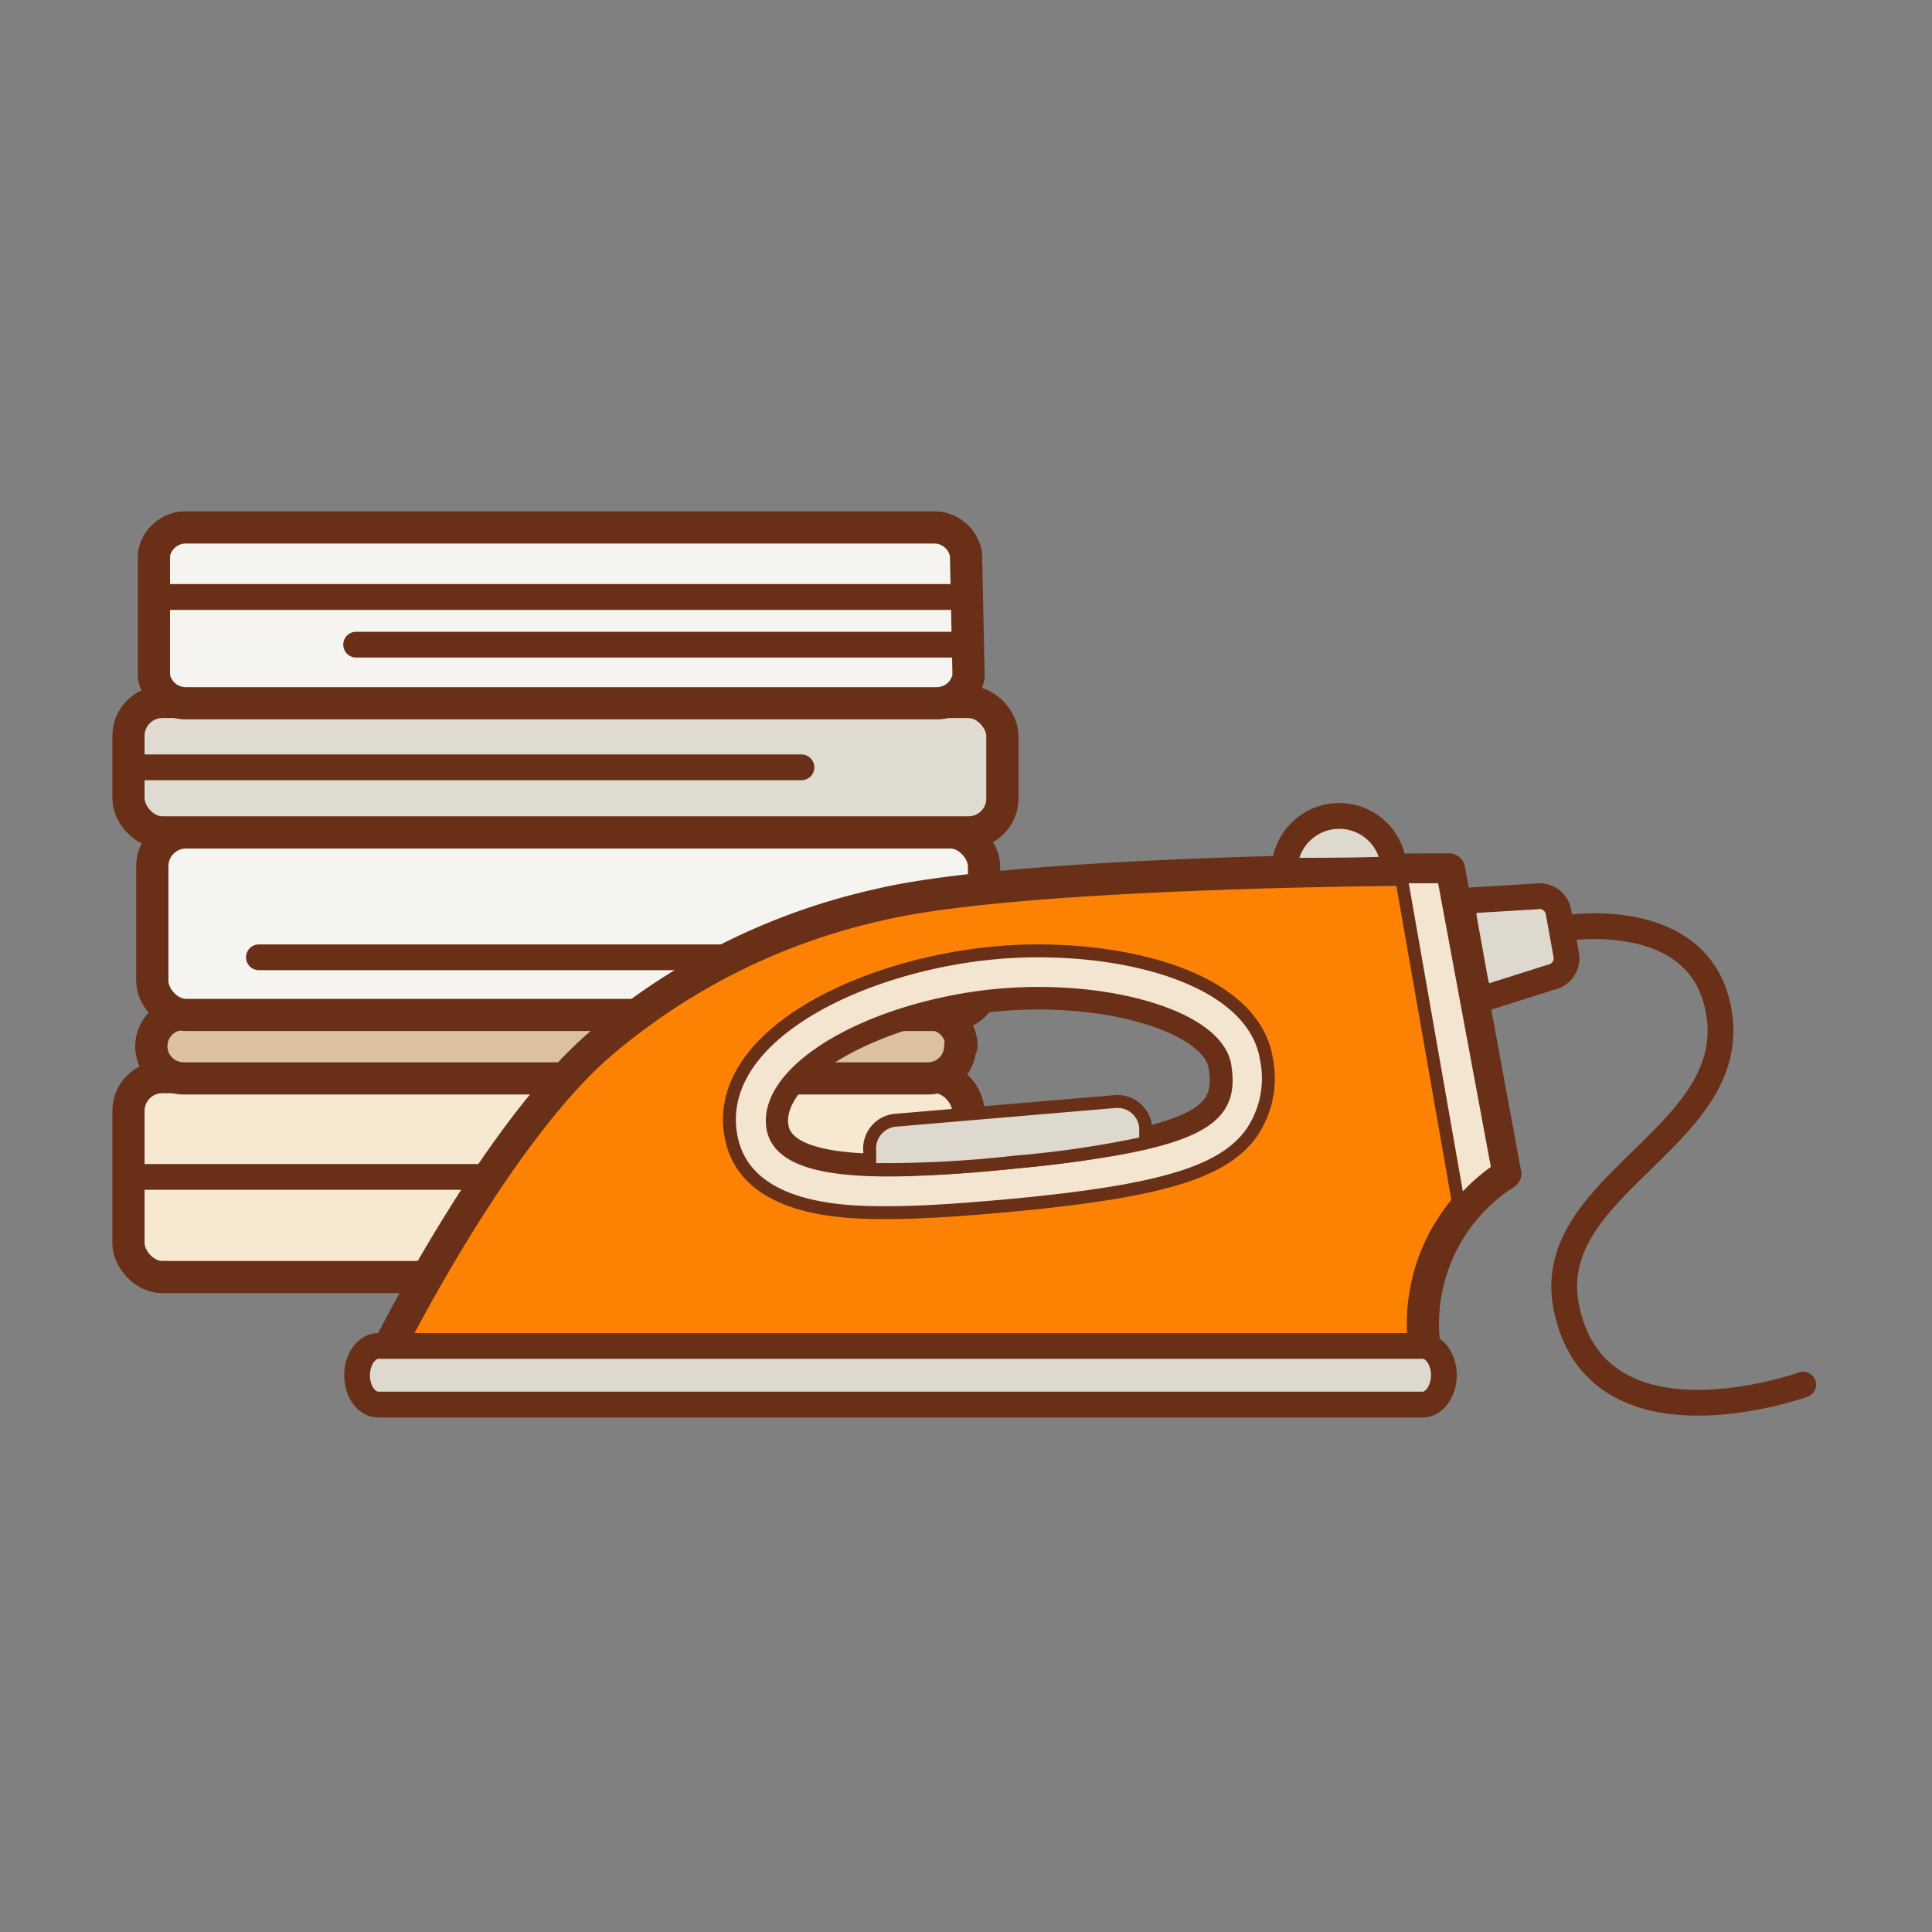 <svg xmlns="http://www.w3.org/2000/svg" width="60" height="60" viewBox="0 0 60 60"><rect x="0" y="0" width="60" height="60" fill="#808080" stroke="none"/><title>глажка-белья_1</title><g data-name="Слой 2"><g data-name="Слой 1"><path fill="none" d="M0 0h60v60H0z"/><rect x="3.99" y="33.45" width="26.08" height="6.21" rx="1.05" ry="1.05" fill="#f7e8d2" stroke="#692f17" stroke-linecap="round" stroke-linejoin="round"/><path d="M29.82 32.49a1 1 0 0 1-1 1H5.7a1 1 0 0 1-1-1 1 1 0 0 1 1-1h23.16a1 1 0 0 1 1 1z" fill="#dbc19f" stroke="#692f17" stroke-linecap="round" stroke-linejoin="round"/><rect x="4.73" y="25.85" width="25.83" height="5.67" rx="1.05" ry="1.05" fill="#f5f4f0" stroke="#692f17" stroke-linecap="round" stroke-linejoin="round"/><rect x="3.99" y="21.8" width="27.14" height="4.05" rx="1.05" ry="1.05" fill="#dfdbd1" stroke="#692f17" stroke-linecap="round" stroke-linejoin="round"/><path d="M30.08 21a1 1 0 0 1-1 .84H5.78a1 1 0 0 1-1-.84v-3.78a1 1 0 0 1 1-.84H29a1 1 0 0 1 1 .84z" fill="#f5f4f0" stroke="#692f17" stroke-linecap="round" stroke-linejoin="round"/><path fill="none" stroke="#692f17" stroke-linecap="round" stroke-linejoin="round" stroke-width=".8" d="M5.03 18.54h24.79M11.06 20.02h18.76M3.99 23.83h20.9M30.08 29.73H8.04M29.82 36.55H4.21"/><path d="M46.74 36.42L45 27s-13.19 0-17.75 1.11a20 20 0 0 0-8.63 4.33C15.31 35.31 12 42 12 42h32.26a5.55 5.55 0 0 1 2.49-5.56zm-15.22-.33c-3.69.36-7.28.55-7.53-1.08s2.5-3.43 6.16-4 7.62.45 7.88 2.09-.62 2.41-6.51 2.99z" fill="#fd8204" stroke="#692f17" stroke-linecap="round" stroke-linejoin="round"/><path d="M43.52 27.22h1.31l1.7 9.11a5.76 5.76 0 0 0-1.21 1.11z" fill="#f4e5d0"/><path d="M44.66 27.42l1.64 8.82a6 6 0 0 0-.87.76l-1.68-9.57h.9m0-.4h-1.37l1.91 10.9a5.67 5.67 0 0 1 1.55-1.51L45 27z" fill="#692f17"/><path d="M39.33 32.89c-.37-2.32-3.82-3.36-7.08-3.36a14.84 14.84 0 0 0-2.31.18c-3.94.62-7.7 2.72-7.25 5.51.39 2.44 3.66 2.44 4.89 2.44s2.79-.13 4.07-.25c4.4-.43 6.28-1 7.17-2.16a3 3 0 0 0 .51-2.36zm-7.8 3.2c-3.69.36-7.28.55-7.53-1.08s2.5-3.43 6.16-4 7.62.45 7.88 2.09-.63 2.41-6.52 2.99z" fill="#f4e5d0" stroke="#692f17" stroke-linecap="round" stroke-linejoin="round" stroke-width=".4"/><path d="M44.84 42.71c0 .5-.3.91-.66.91H11.75c-.37 0-.66-.41-.66-.91s.3-.91.66-.91h32.43c.37 0 .66.41.66.91zM41.59 25.34a1.7 1.7 0 0 0-1.7 1.7c1.33 0 2.51 0 3.4-.05a1.7 1.7 0 0 0-1.7-1.65zM46.27 30.95c-.33.06-.41-.25-.47-.57l-.31-1.73c-.06-.33-.11-.63.21-.69l2-.12a.6.6 0 0 1 .7.48l.24 1.33a.6.6 0 0 1-.48.7z" fill="#ded9cf" stroke="#692f17" stroke-linecap="round" stroke-linejoin="round" stroke-width=".8"/><path d="M48.64 28.82s3.85-.62 4.65 2.21c1.18 4.2-5.42 5.62-4.65 9.55C49.57 45.31 56 43 56 43" fill="none" stroke="#692f17" stroke-linecap="round" stroke-linejoin="round" stroke-width=".8"/><path d="M31.52 36.09a32.06 32.06 0 0 0 4.06-.6v-.48a.88.88 0 0 0-.95-.8l-6.82.58a.88.88 0 0 0-.8.95v.58a36.26 36.26 0 0 0 4.51-.23z" fill="#ded9cf" stroke="#692f17" stroke-linecap="round" stroke-linejoin="round" stroke-width=".4"/></g></g></svg>